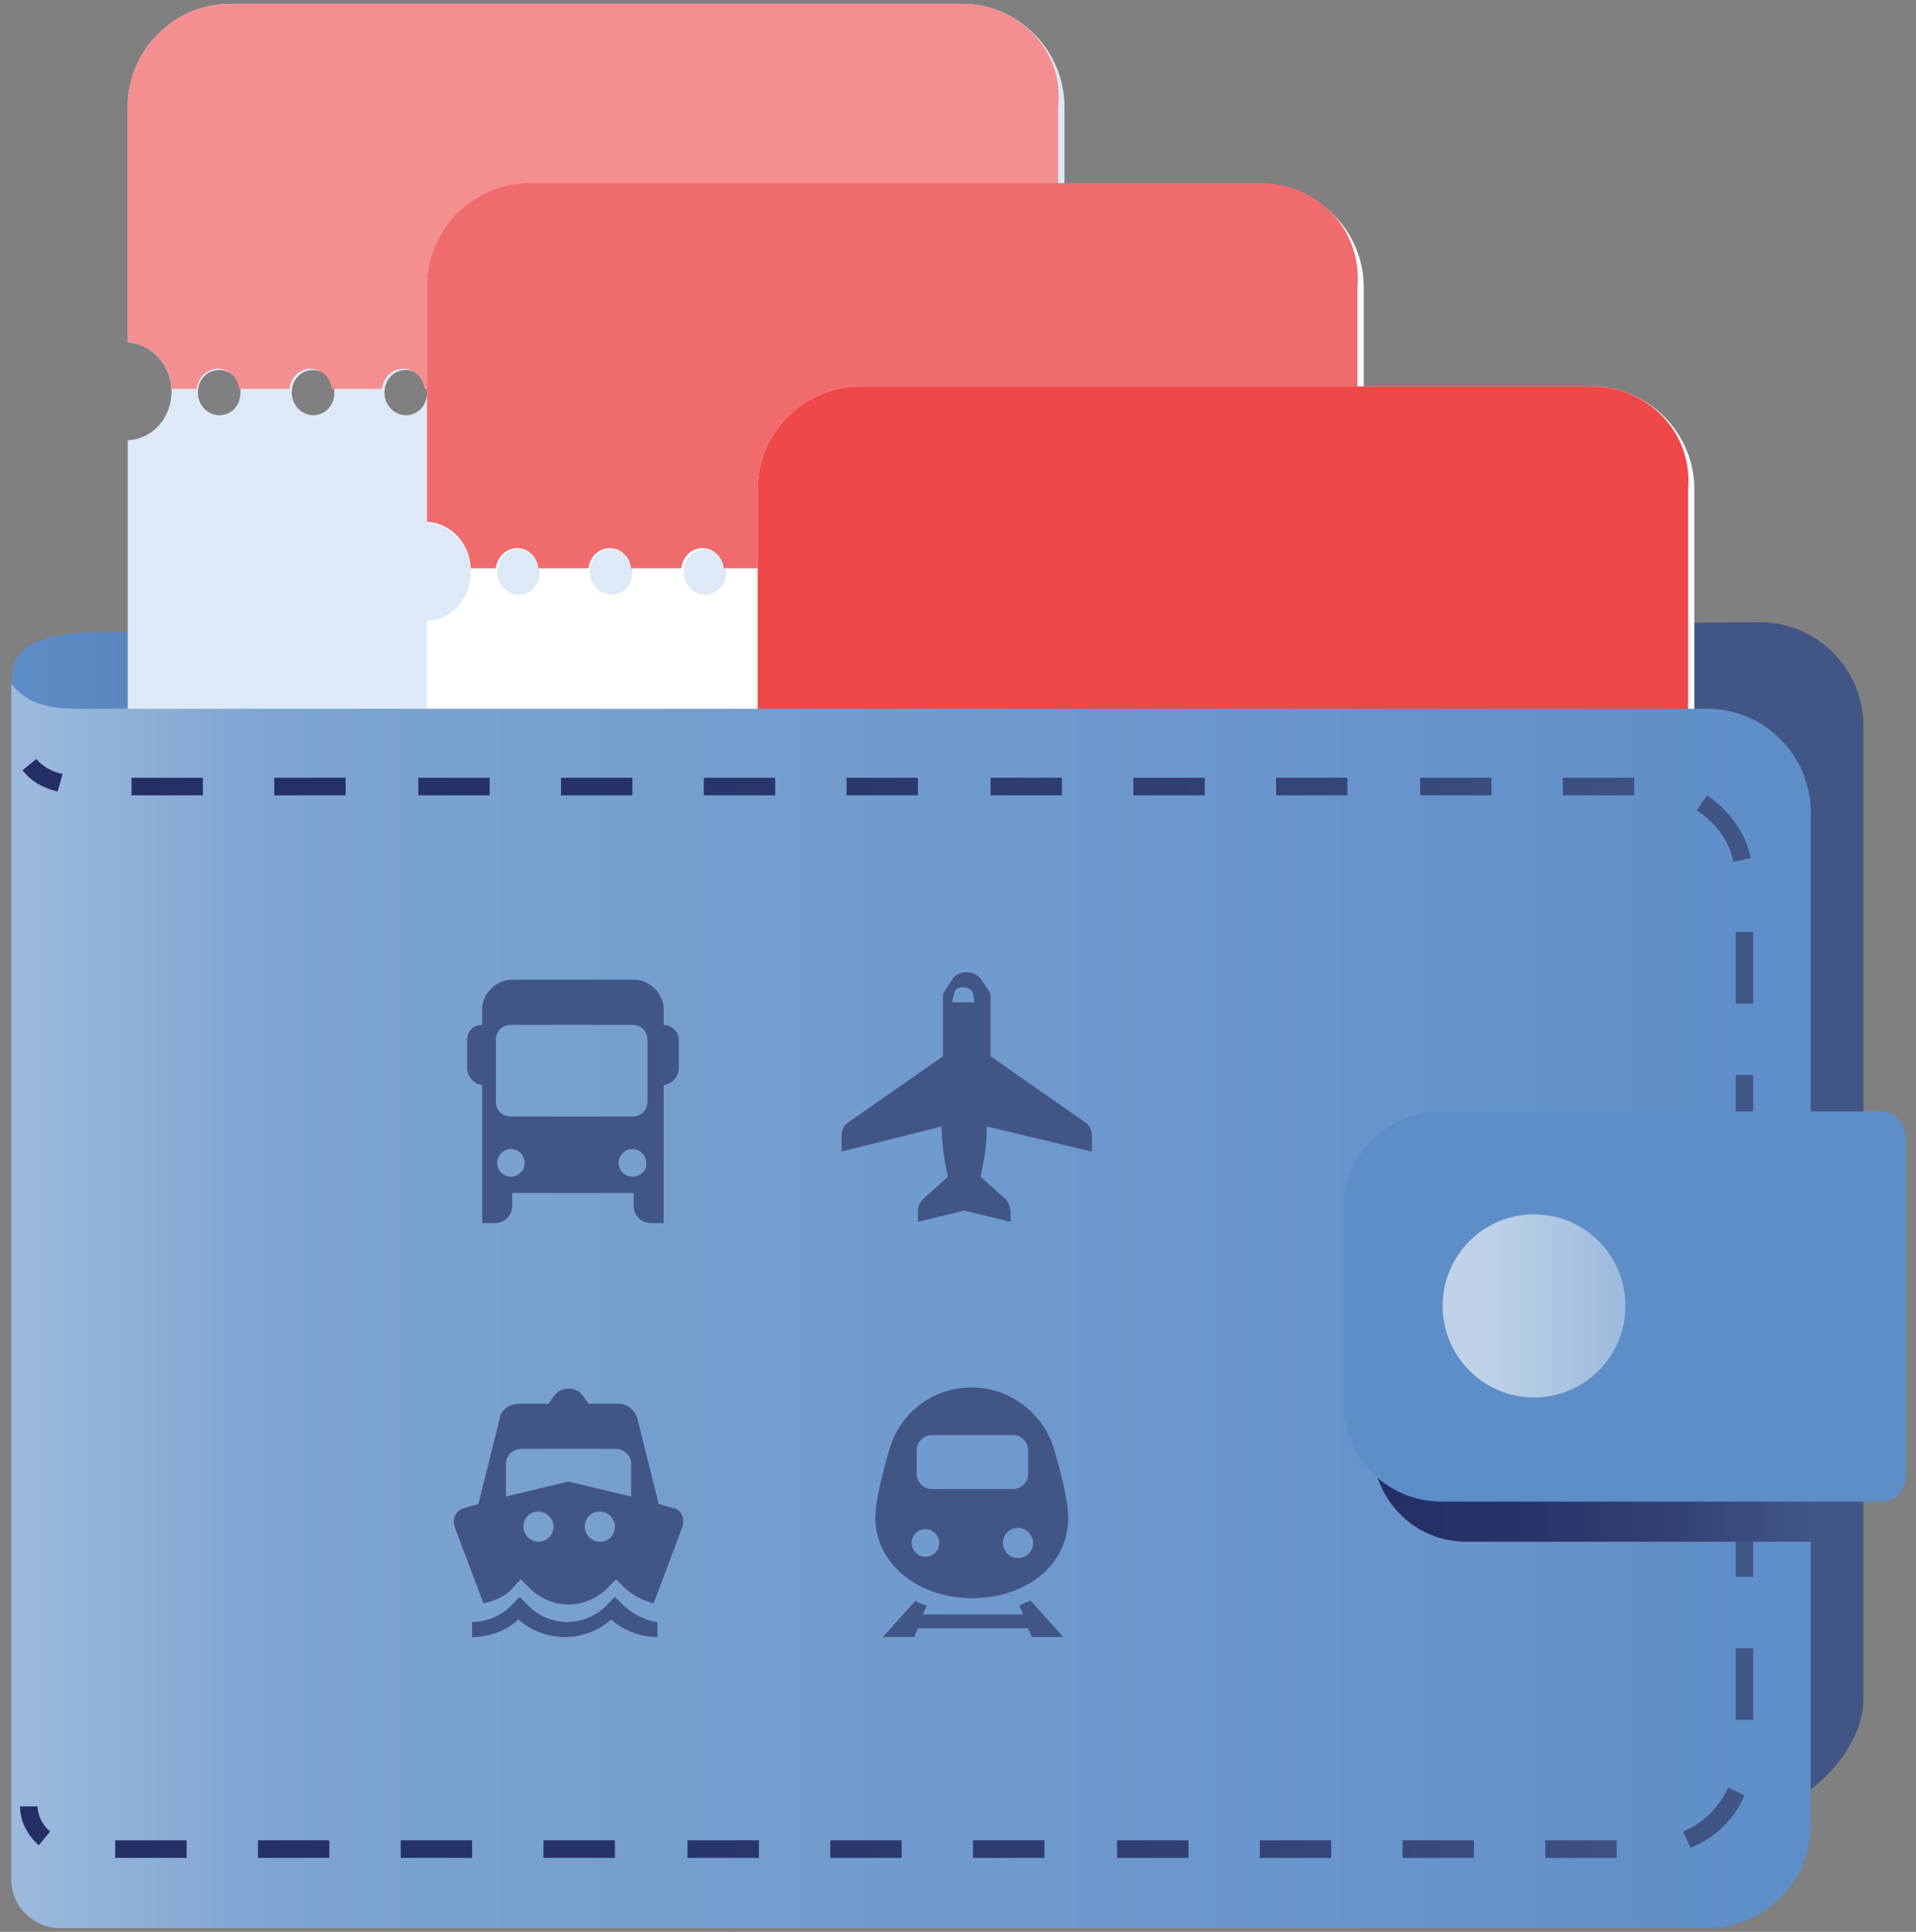<svg viewBox="0 0 240 242" xmlns="http://www.w3.org/2000/svg"><rect x="0" y="0" width="240" height="242" fill="#808080" stroke="none"/><defs><linearGradient x1=".019%" y1="50.011%" x2="99.934%" y2="50.011%" id="Tickets_-_Wallet__a"><stop stop-color="#5E8EC8" offset="0%"/><stop stop-color="#425685" offset="51.78%"/></linearGradient><linearGradient x1=".019%" y1="49.99%" x2="99.98%" y2="49.99%" id="Tickets_-_Wallet__b"><stop stop-color="#9CBADC" offset="0%"/><stop stop-color="#7DA4D2" offset="14.72%"/><stop stop-color="#5E8EC8" offset="100%"/></linearGradient><linearGradient x1="-5.372%" y1="50.038%" x2="4317.803%" y2="50.038%" id="Tickets_-_Wallet__c"><stop stop-color="#242F65" offset="0%"/><stop stop-color="#273368" offset="32.94%"/><stop stop-color="#303E71" offset="63.68%"/><stop stop-color="#3E5181" offset="93.47%"/><stop stop-color="#425685" offset="100%"/></linearGradient><linearGradient x1="-3.491%" y1="49.972%" x2="99.984%" y2="49.972%" id="Tickets_-_Wallet__d"><stop stop-color="#242F65" offset="0%"/><stop stop-color="#273368" offset="32.94%"/><stop stop-color="#303E71" offset="63.68%"/><stop stop-color="#3E5181" offset="93.47%"/><stop stop-color="#425685" offset="100%"/></linearGradient><linearGradient x1="1.188%" y1="49.216%" x2="5766.988%" y2="49.216%" id="Tickets_-_Wallet__e"><stop stop-color="#242F65" offset="0%"/><stop stop-color="#273368" offset="32.94%"/><stop stop-color="#303E71" offset="63.68%"/><stop stop-color="#3E5181" offset="93.47%"/><stop stop-color="#425685" offset="100%"/></linearGradient><linearGradient x1=".151%" y1="50.108%" x2="99.92%" y2="50.108%" id="Tickets_-_Wallet__f"><stop stop-color="#242F65" offset="0%"/><stop stop-color="#273368" offset="32.94%"/><stop stop-color="#303E71" offset="63.68%"/><stop stop-color="#3E5181" offset="93.47%"/><stop stop-color="#425685" offset="100%"/></linearGradient><linearGradient x1="-.277%" y1="50.037%" x2="99.825%" y2="50.037%" id="Tickets_-_Wallet__g"><stop stop-color="#BFD2E8" offset="22.84%"/><stop stop-color="#9CBADC" offset="100%"/></linearGradient></defs><g fill="none" fill-rule="evenodd"><path d="M217.412 227.857H5.02L1.412 85.643C1.725 84.229.314 79.2 12.549 79.2l207.843-1.257c7.216 0 13.02 5.814 13.02 13.043v122.1c-.157 7.071-8.785 14.771-16 14.771z" fill="url(#Tickets_-_Wallet__a)"/><path d="M127.53 49.029c0 3.3 2.51 6.128 5.803 6.128v114.714c0 7.072-5.804 12.886-12.862 12.886H28.863c-7.06 0-12.863-5.814-12.863-12.886V55.157c3.137-.157 5.49-2.828 5.49-6.128 0-3.3-2.51-5.972-5.49-6.129V13.357C16 6.286 21.804.471 28.863.471h91.608c7.058 0 12.862 5.815 12.862 12.886V42.9c-3.137.157-5.804 2.829-5.804 6.129zM27.45 46.357c-1.569 0-2.667 1.257-2.667 2.829 0 1.571 1.255 2.828 2.667 2.828 1.569 0 2.667-1.257 2.667-2.828.157-1.572-1.098-2.829-2.667-2.829zm11.765 0c-1.569 0-2.667 1.257-2.667 2.829 0 1.571 1.255 2.828 2.667 2.828 1.568 0 2.666-1.257 2.666-2.828 0-1.572-1.098-2.829-2.666-2.829zm11.608 0c-1.57 0-2.667 1.257-2.667 2.829 0 1.571 1.255 2.828 2.667 2.828 1.568 0 2.666-1.257 2.666-2.828.157-1.572-1.098-2.829-2.666-2.829zm11.764 0c-1.568 0-2.666 1.257-2.666 2.829 0 1.571 1.254 2.828 2.666 2.828 1.569 0 2.667-1.257 2.667-2.828 0-1.572-1.255-2.829-2.667-2.829zm11.608 0c-1.569 0-2.667 1.257-2.667 2.829 0 1.571 1.255 2.828 2.667 2.828 1.569 0 2.667-1.257 2.667-2.828.157-1.572-1.098-2.829-2.667-2.829zm11.765 0c-1.569 0-2.667 1.257-2.667 2.829 0 1.571 1.255 2.828 2.667 2.828 1.568 0 2.666-1.257 2.666-2.828 0-1.572-1.254-2.829-2.666-2.829zm12.392 0c-1.569 0-2.667 1.257-2.667 2.829 0 1.571 1.255 2.828 2.667 2.828 1.569 0 2.667-1.257 2.667-2.828 0-1.572-1.255-2.829-2.667-2.829zm11.608 0c-1.569 0-2.667 1.257-2.667 2.829 0 1.571 1.255 2.828 2.667 2.828s2.666-1.257 2.666-2.828c0-1.572-1.098-2.829-2.666-2.829zm11.608 0c-1.569 0-2.667 1.257-2.667 2.829 0 1.571 1.255 2.828 2.667 2.828 1.568 0 2.666-1.257 2.666-2.828.157-1.572-1.098-2.829-2.666-2.829z" fill="#DDE9F6" fill-rule="nonzero"/><g fill="#242F65"><path d="M101.176 91.3v17.286H83.922V91.3h17.254"/><path d="M96.627 95.857h-8.156v8.172h8.156z"/></g><path d="M120.47.471H28.864C21.803.471 16 6.286 16 13.357V42.9c2.98.157 5.333 2.671 5.49 5.814h3.137c.157-1.414 1.255-2.514 2.667-2.514s2.51 1.1 2.667 2.514h6.274c.157-1.414 1.255-2.514 2.667-2.514s2.51 1.1 2.667 2.514h6.274C48 47.3 49.098 46.2 50.51 46.2s2.51 1.1 2.666 2.514h6.275c.157-1.414 1.255-2.514 2.667-2.514 1.411 0 2.51 1.1 2.666 2.514h6.275c.157-1.414 1.255-2.514 2.666-2.514 1.412 0 2.51 1.1 2.667 2.514h6.275c.157-1.414 1.255-2.514 2.666-2.514 1.412 0 2.51 1.1 2.667 2.514h7.059c.157-1.414 1.255-2.514 2.666-2.514 1.412 0 2.51 1.1 2.667 2.514h6.275c.157-1.414 1.255-2.514 2.666-2.514 1.412 0 2.51 1.1 2.667 2.514h6.275c.156-1.414 1.254-2.514 2.666-2.514s2.51 1.1 2.667 2.514h3.294c.157-3.3 2.667-5.814 5.647-5.814V13.357c.784-7.071-5.02-12.886-12.078-12.886z" fill="#F48F90"/><path d="M165.02 71.657c0 3.3 2.51 6.129 5.804 6.129V192.5c0 7.071-5.804 12.886-12.863 12.886H66.353c-7.059 0-12.863-5.815-12.863-12.886V77.786c3.137-.157 5.49-2.829 5.49-6.129 0-3.3-2.51-5.971-5.49-6.128V35.986c0-7.072 5.804-12.886 12.863-12.886h91.608c7.059 0 12.863 5.814 12.863 12.886v29.543c-3.295 0-5.804 2.671-5.804 6.128zM64.94 68.83c-1.568 0-2.666 1.257-2.666 2.828 0 1.572 1.254 2.829 2.666 2.829 1.569 0 2.667-1.257 2.667-2.829 0-1.571-1.098-2.828-2.667-2.828zm11.608 0c-1.569 0-2.667 1.257-2.667 2.828 0 1.572 1.255 2.829 2.667 2.829 1.569 0 2.667-1.257 2.667-2.829.157-1.571-1.098-2.828-2.667-2.828zm11.765 0c-1.569 0-2.667 1.257-2.667 2.828 0 1.572 1.255 2.829 2.667 2.829 1.568 0 2.666-1.257 2.666-2.829 0-1.571-1.255-2.828-2.666-2.828zm11.608 0c-1.57 0-2.667 1.257-2.667 2.828 0 1.572 1.255 2.829 2.667 2.829 1.411 0 2.666-1.257 2.666-2.829.157-1.571-1.098-2.828-2.666-2.828zm11.764 0c-1.568 0-2.666 1.257-2.666 2.828 0 1.572 1.255 2.829 2.666 2.829 1.412 0 2.667-1.257 2.667-2.829 0-1.571-1.255-2.828-2.667-2.828zm11.608 0c-1.569 0-2.667 1.257-2.667 2.828 0 1.572 1.255 2.829 2.667 2.829s2.667-1.257 2.667-2.829c0-1.571-1.098-2.828-2.667-2.828zm12.392 0c-1.568 0-2.666 1.257-2.666 2.828 0 1.572 1.255 2.829 2.666 2.829 1.412 0 2.667-1.257 2.667-2.829 0-1.571-1.098-2.828-2.667-2.828zm11.608 0c-1.569 0-2.667 1.257-2.667 2.828 0 1.572 1.255 2.829 2.667 2.829 1.569 0 2.667-1.257 2.667-2.829.157-1.571-1.098-2.828-2.667-2.828zm11.765 0c-1.569 0-2.667 1.257-2.667 2.828 0 1.572 1.255 2.829 2.667 2.829 1.568 0 2.666-1.257 2.666-2.829 0-1.571-1.254-2.828-2.666-2.828z" fill="#FFF" fill-rule="nonzero"/><path d="M157.96 22.943H66.354c-7.059 0-12.863 5.814-12.863 12.886V65.37c2.98.158 5.334 2.672 5.49 5.815h3.138c.157-1.415 1.255-2.515 2.666-2.515 1.412 0 2.51 1.1 2.667 2.515h6.274c.157-1.415 1.255-2.515 2.667-2.515s2.51 1.1 2.667 2.515h6.274C85.49 69.77 86.588 68.67 88 68.67s2.51 1.1 2.667 2.515h6.274c.157-1.415 1.255-2.515 2.667-2.515s2.51 1.1 2.667 2.515h6.274c.157-1.415 1.255-2.515 2.667-2.515 1.411 0 2.51 1.1 2.666 2.515h6.275c.157-1.415 1.255-2.515 2.667-2.515 1.411 0 2.51 1.1 2.666 2.515h7.059c.157-1.415 1.255-2.515 2.667-2.515 1.411 0 2.51 1.1 2.666 2.515h6.275c.157-1.415 1.255-2.515 2.667-2.515 1.411 0 2.51 1.1 2.666 2.515h6.275c.157-1.415 1.255-2.515 2.666-2.515 1.412 0 2.51 1.1 2.667 2.515h3.294c.157-3.3 2.667-5.815 5.647-5.815V35.986c.628-7.229-5.02-13.043-12.078-13.043z" fill="#F06B6C"/><path d="M206.431 96.957c0 3.3 2.51 6.129 5.804 6.129V217.8c0 7.071-5.804 12.886-12.862 12.886h-91.608c-7.06 0-12.863-5.815-12.863-12.886V103.086c3.137-.157 5.49-2.829 5.49-6.129 0-3.3-2.51-5.971-5.49-6.128V61.286c0-7.072 5.804-12.886 12.863-12.886h91.608c7.058 0 12.862 5.814 12.862 12.886v29.543c-3.294.157-5.804 2.828-5.804 6.128zm-100.078-2.671c-1.569 0-2.667 1.257-2.667 2.828 0 1.572 1.255 2.829 2.667 2.829 1.569 0 2.667-1.257 2.667-2.829 0-1.571-1.255-2.828-2.667-2.828zm11.608 0c-1.569 0-2.667 1.257-2.667 2.828 0 1.572 1.255 2.829 2.667 2.829s2.666-1.257 2.666-2.829c0-1.571-1.098-2.828-2.666-2.828zm11.608 0c-1.569 0-2.667 1.257-2.667 2.828 0 1.572 1.255 2.829 2.667 2.829 1.568 0 2.666-1.257 2.666-2.829.157-1.571-1.098-2.828-2.666-2.828zm11.764 0c-1.568 0-2.666 1.257-2.666 2.828 0 1.572 1.255 2.829 2.666 2.829 1.569 0 2.667-1.257 2.667-2.829 0-1.571-1.098-2.828-2.667-2.828zm11.608 0c-1.568 0-2.666 1.257-2.666 2.828 0 1.572 1.254 2.829 2.666 2.829s2.667-1.257 2.667-2.829c.157-1.571-1.098-2.828-2.667-2.828zm11.765 0c-1.569 0-2.667 1.257-2.667 2.828 0 1.572 1.255 2.829 2.667 2.829 1.569 0 2.667-1.257 2.667-2.829 0-1.571-1.255-2.828-2.667-2.828zm12.392 0c-1.569 0-2.667 1.257-2.667 2.828 0 1.572 1.255 2.829 2.667 2.829 1.569 0 2.667-1.257 2.667-2.829 0-1.571-1.255-2.828-2.667-2.828zm11.608 0c-1.569 0-2.667 1.257-2.667 2.828 0 1.572 1.255 2.829 2.667 2.829s2.667-1.257 2.667-2.829c0-1.571-1.098-2.828-2.667-2.828zm11.765 0c-1.569 0-2.667 1.257-2.667 2.828 0 1.572 1.255 2.829 2.667 2.829 1.568 0 2.666-1.257 2.666-2.829 0-1.571-1.255-2.828-2.666-2.828z" fill="#FFF" fill-rule="nonzero"/><path d="M199.373 48.4h-91.608c-7.06 0-12.863 5.814-12.863 12.886v29.543c2.98.157 5.333 2.671 5.49 5.814h3.137c.157-1.414 1.255-2.514 2.667-2.514s2.51 1.1 2.667 2.514h6.274c.157-1.414 1.255-2.514 2.667-2.514s2.51 1.1 2.667 2.514h6.274c.157-1.414 1.255-2.514 2.667-2.514s2.51 1.1 2.666 2.514h6.275c.157-1.414 1.255-2.514 2.667-2.514 1.411 0 2.51 1.1 2.666 2.514h6.275c.157-1.414 1.255-2.514 2.666-2.514 1.412 0 2.51 1.1 2.667 2.514h6.275c.156-1.414 1.255-2.514 2.666-2.514 1.412 0 2.51 1.1 2.667 2.514h7.059c.157-1.414 1.255-2.514 2.666-2.514 1.412 0 2.51 1.1 2.667 2.514h6.275c.156-1.414 1.255-2.514 2.666-2.514 1.412 0 2.51 1.1 2.667 2.514h6.274c.157-1.414 1.255-2.514 2.667-2.514s2.51 1.1 2.667 2.514h3.294c.157-3.3 2.667-5.814 5.647-5.814V61.286c.627-7.072-5.02-12.886-12.078-12.886z" fill="#EF4849"/><path d="M213.804 241.529H7.529c-3.294 0-6.117-2.672-6.117-6.129V85.643c2.666 3.457 6.745 3.143 11.137 3.143h201.255c7.216 0 13.02 5.814 13.02 13.043v126.814c0 7.071-5.804 12.886-13.02 12.886z" fill="url(#Tickets_-_Wallet__b)"/><g fill="#425685"><path d="M83.137 128.386V126.5c0-2.043-1.725-3.771-3.764-3.771H64.157c-2.04 0-3.765 1.728-3.765 3.771v1.886c-1.098 0-1.882.785-1.882 1.885v3.458c0 1.1.784 2.042 1.882 2.2v17.285h1.569c1.255 0 2.196-.943 2.196-2.2v-1.571h15.216v1.571c0 1.257.94 2.2 2.196 2.2h1.568V135.93a2.203 2.203 0 0 0 1.883-2.2v-3.458c0-1.1-.942-1.885-1.883-1.885zM64 147.4a1.742 1.742 0 0 1-1.725-1.729c0-.942.784-1.728 1.725-1.728.941 0 1.725.786 1.725 1.728 0 .943-.784 1.729-1.725 1.729zm15.216 0a1.742 1.742 0 0 1-1.726-1.729c0-.942.785-1.728 1.726-1.728.94 0 1.725.786 1.725 1.728.157.943-.784 1.729-1.725 1.729zm1.882-9.429c0 1.1-.784 1.886-1.882 1.886H64c-1.098 0-1.882-.786-1.882-1.886v-7.7c0-1.1.784-1.885 1.882-1.885h15.216c1.098 0 1.882.785 1.882 1.885v7.7zm42.51 3.143c0 2.2-.314 4.243-.784 6.286l2.98 2.671c.47.315.627.943.784 1.572v1.414l-5.804-1.414-5.804 1.414v-1.414c0-.629.314-1.1.785-1.572l2.98-2.671c-.47-2.043-.784-4.086-.784-6.286l-12.55 3.143v-1.728c0-.786.158-1.415.785-1.886l11.922-8.329v-7.857l1.255-1.886c.313-.471.94-.785 1.725-.785.784 0 1.255.314 1.726.785l1.254 1.886v7.857L136 140.643c.627.471.784 1.1.784 1.886v1.728l-13.176-3.143zm-2.98-17.443c-.628 0-1.099.315-1.099.786l-.313 1.1h2.823l-.157-1.1c-.157-.471-.627-.786-1.255-.786z" fill-rule="nonzero"/><path d="M77.804 200.829l-.784-.786-.785.786c-1.255 1.414-3.137 2.357-5.176 2.357-1.883 0-3.765-.786-5.177-2.357l-.784-.786-.784.786c-1.255 1.414-3.138 2.357-5.177 2.357v1.885c2.196 0 4.236-.785 5.804-2.2 1.569 1.415 3.765 2.2 5.804 2.2 2.196 0 4.235-.785 5.804-2.2 1.569 1.415 3.765 2.2 5.804 2.2v-1.885c-1.412-.157-3.137-.943-4.55-2.357z"/><path d="M84.235 188.886l-1.725-.472-2.667-10.685c-.314-1.1-1.255-1.886-2.353-1.886h-3.765l-.784-1.1c-.314-.472-.941-.786-1.725-.786-.785 0-1.255.314-1.726.786l-.784 1.1H64.94c-1.098 0-2.196.786-2.353 1.886l-2.666 10.685-1.726.472c-1.098.314-1.569 1.257-1.255 2.357l3.608 9.586c1.569-.315 2.98-.943 3.922-2.2l.784-.786.784.786c1.255 1.414 3.137 2.357 5.177 2.357 1.882 0 3.764-.786 5.176-2.357l.784-.786.785.786c1.098 1.1 2.51 1.885 3.921 2.2l3.608-9.586c.314-1.1-.157-2.2-1.255-2.357zm-16.784 4.243c-.941 0-1.882-.786-1.882-1.886 0-1.1.784-1.886 1.882-1.886.941 0 1.882.786 1.882 1.886 0 1.1-.94 1.886-1.882 1.886zm7.686 0c-.94 0-1.882-.786-1.882-1.886 0-1.1.784-1.886 1.882-1.886.941 0 1.883.786 1.883 1.886 0 1.1-.785 1.886-1.883 1.886zm3.922-5.658l-7.843-1.885-7.843 1.885v-4.085c0-.943.784-1.886 1.882-1.886h11.921c.942 0 1.883.786 1.883 1.886v4.085zm42.666 12.729c6.746 0 12.079-4.086 12.079-10.057 0-2.986-1.882-8.957-1.882-8.957-1.412-4.243-5.49-7.386-10.197-7.386-4.705 0-8.784 2.986-10.196 7.386 0 0-1.882 5.971-1.882 8.957 0 5.814 5.49 10.057 12.078 10.057zm7.687-6.914c0 .943-.785 1.885-1.883 1.885-1.098 0-1.882-.785-1.882-1.885s.784-1.886 1.882-1.886c1.098 0 1.883.943 1.883 1.886zm-14.588-11.629c0-1.1.94-1.886 1.882-1.886h10.196c1.098 0 1.882.943 1.882 1.886v2.986c0 1.1-.94 1.886-1.882 1.886h-10.196c-1.098 0-1.882-.943-1.882-1.886v-2.986zm1.098 9.9c.94 0 1.725.786 1.725 1.729 0 .943-.784 1.728-1.725 1.728a1.742 1.742 0 0 1-1.726-1.728c0-.943.784-1.729 1.726-1.729z" fill-rule="nonzero"/><path d="M127.686 201.143l.47 1.1h-12.548l.47-1.1c-.47-.157-.94-.314-1.411-.629l-4.079 4.557h3.922l.47-1.1h13.804l.47 1.1h3.922l-4.078-4.557c-.47.157-.941.315-1.412.629z"/></g><path d="M5.647 4.871C3.765 4.4 2.353 3.614 1.255 2.2L2.98.786c.785.943 1.883 1.571 3.295 1.885l-.628 2.2z" fill="url(#Tickets_-_Wallet__c)" transform="translate(1.569 94.286)"/><path d="M200.941 138.443H192v-2.2h8.941v2.2zm-17.882 0h-8.941v-2.2h8.94v2.2zm-17.883 0h-8.94v-2.2h8.94v2.2zm-17.882 0h-8.941v-2.2h8.941v2.2zm-18.04 0h-8.94v-2.2h8.94v2.2zm-17.881 0h-8.942v-2.2h8.942v2.2zm-17.883 0h-8.94v-2.2h8.941v2.2zm-18.039 0H66.51v-2.2h8.941v2.2zm-17.882 0h-8.942v-2.2h8.942v2.2zm-17.883 0h-8.94v-2.2h8.94v2.2zm-17.882 0h-8.941v-2.2h8.94v2.2zm188.392-1.257l-.941-2.043c2.667-1.1 4.549-3.143 5.647-5.5l2.04.943c-1.099 2.828-3.609 5.343-6.746 6.6zm7.843-16.029h-2.196V112.2h2.196v8.957zm0-17.914h-2.196v-8.957h2.196v8.957zm0-17.914h-2.196V76.37h2.196v8.958zm0-18.072h-2.196V58.3h2.196v8.957zm0-17.914h-2.196v-8.957h2.196v8.957zm0-17.914h-2.196V22.47h2.196v8.958zm-2.51-17.758C215.06 11 213.333 8.8 210.98 7.23l1.255-1.886c2.824 1.886 4.863 4.714 5.49 7.857l-2.196.471zm-12.392-8.328h-8.94v-2.2h8.94v2.2zm-17.882 0h-8.941v-2.2h8.94v2.2zm-18.04 0h-8.94v-2.2h8.94v2.2zm-17.882 0h-8.94v-2.2h8.94v2.2zm-17.882 0h-8.941v-2.2h8.941v2.2zm-18.04 0h-8.94v-2.2h8.94v2.2zm-17.882 0h-8.94v-2.2h8.94v2.2zm-17.882 0h-8.941v-2.2h8.941v2.2zm-17.882 0h-8.941v-2.2h8.94v2.2zm-18.04 0h-8.94v-2.2h8.94v2.2zm-17.882 0h-8.941v-2.2h8.941v2.2z" fill="url(#Tickets_-_Wallet__d)" fill-rule="nonzero" transform="translate(1.569 94.286)"/><path d="M3.294 136.871C1.882 135.614.941 133.886.941 132h2.196c0 1.1.628 2.357 1.569 3.143l-1.412 1.728z" fill="url(#Tickets_-_Wallet__e)" transform="translate(1.569 94.286)"/><path d="M226.824 145.2h-43.138c-6.431 0-11.764 5.343-11.764 11.943v24.043c0 6.6 5.176 11.943 11.764 11.943h43.138V145.2z" fill="url(#Tickets_-_Wallet__f)"/><path d="M180.549 188.1h55.216c1.725 0 2.98-1.571 2.98-3.457v-41.957c0-1.886-1.412-3.457-2.98-3.457h-55.216c-6.745 0-12.235 5.5-12.235 12.1v24.514c0 6.757 5.49 12.257 12.235 12.257z" fill="#5E8EC8"/><ellipse fill="url(#Tickets_-_Wallet__g)" cx="192.157" cy="163.586" rx="11.451" ry="11.471"/></g></svg>